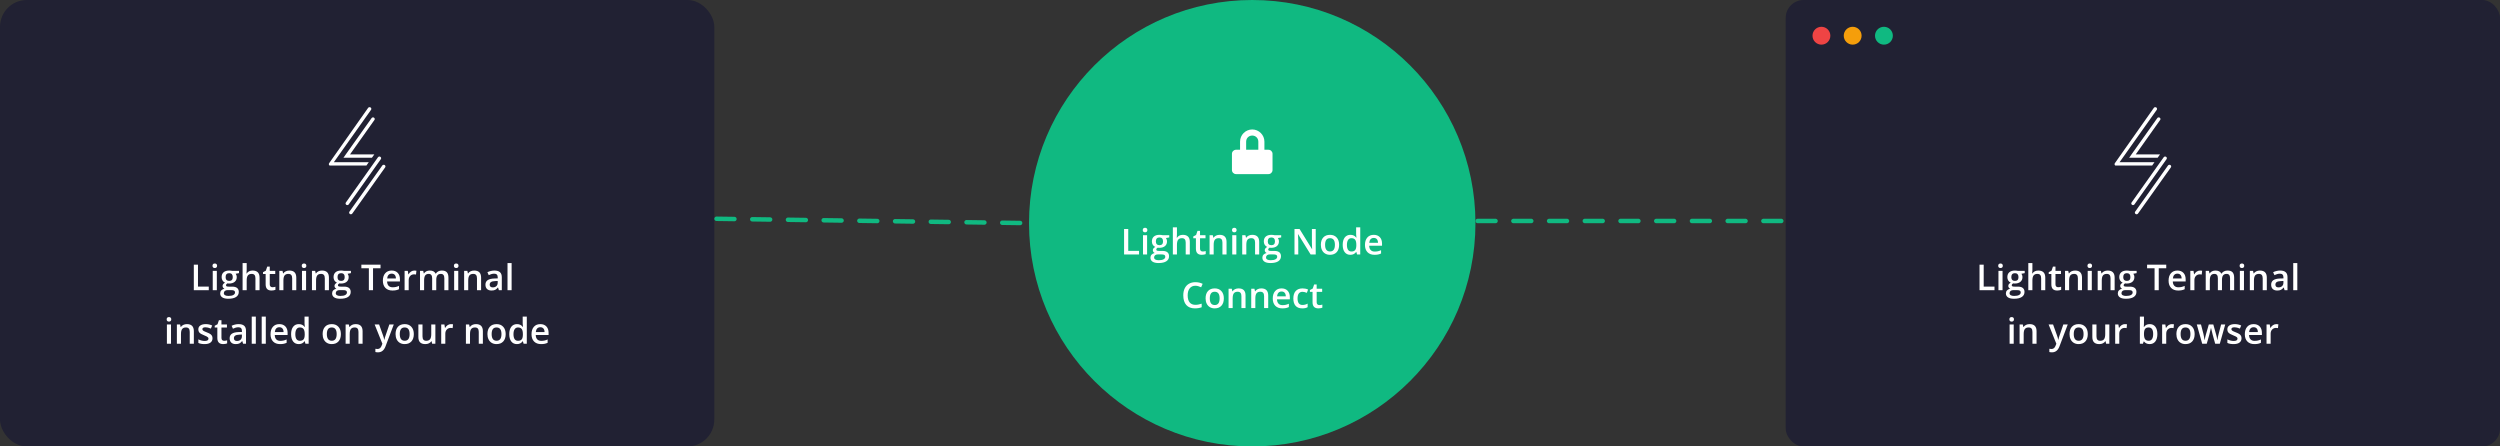 <svg width="1120" height="200" viewBox="0 0 1120 200" fill="none" xmlns="http://www.w3.org/2000/svg">
<rect x="0" y="0" width="1120" height="200" fill="#333333" stroke="none"/>
<rect x="800" width="320" height="200" rx="8" fill="#212133"/>
<circle cx="816" cy="16" r="4" fill="#EF4444"/>
<circle cx="830" cy="16" r="4" fill="#F59E0B"/>
<circle cx="844" cy="16" r="4" fill="#10B981"/>
<path d="M972.549 74.989L957.832 95.675C957.774 95.757 957.7 95.826 957.614 95.879C957.528 95.933 957.432 95.97 957.332 95.988C957.231 96.005 957.128 96.004 957.028 95.983C956.928 95.963 956.833 95.924 956.749 95.868C956.665 95.812 956.593 95.74 956.537 95.658C956.482 95.575 956.444 95.483 956.425 95.386C956.407 95.289 956.408 95.189 956.429 95.093C956.451 94.997 956.492 94.905 956.55 94.824L971.267 74.139C971.384 73.975 971.564 73.863 971.767 73.827C971.97 73.791 972.179 73.834 972.349 73.946C972.519 74.059 972.636 74.232 972.673 74.428C972.711 74.624 972.666 74.826 972.549 74.989V74.989ZM970.614 71.303L956.235 91.562C956.118 91.726 955.938 91.839 955.735 91.875C955.532 91.911 955.322 91.868 955.152 91.755C954.982 91.642 954.865 91.469 954.828 91.273C954.791 91.077 954.835 90.875 954.953 90.711L969.333 70.452C969.45 70.288 969.63 70.176 969.833 70.14C970.036 70.103 970.245 70.147 970.415 70.26C970.586 70.372 970.702 70.546 970.739 70.741C970.777 70.937 970.732 71.139 970.615 71.303H970.614ZM966.242 49.179L949.57 72.66H965.212L964.16 74.159H947.656C947.487 74.048 947.37 73.877 947.331 73.684C947.292 73.49 947.333 73.29 947.446 73.126L964.916 48.328C965.032 48.165 965.209 48.052 965.41 48.014C965.611 47.976 965.819 48.016 965.99 48.125C966.358 48.351 966.471 48.821 966.242 49.179Z" fill="white"/>
<path d="M967.799 53.675L956.802 69.175H967.692L966.62 70.674H953.859L954.911 69.175L966.517 52.844C966.64 52.705 966.813 52.614 967.002 52.589C967.191 52.564 967.383 52.607 967.542 52.709C967.7 52.812 967.814 52.967 967.861 53.145C967.908 53.323 967.886 53.512 967.799 53.675V53.675Z" fill="white"/>
<path d="M886.828 130V118.578H888.695V128.398H893.531V130H886.828ZM897.141 130H895.305V121.359H897.141V130ZM895.195 119.07C895.195 118.742 895.284 118.49 895.461 118.312C895.643 118.135 895.901 118.047 896.234 118.047C896.557 118.047 896.807 118.135 896.984 118.312C897.167 118.49 897.258 118.742 897.258 119.07C897.258 119.383 897.167 119.63 896.984 119.812C896.807 119.99 896.557 120.078 896.234 120.078C895.901 120.078 895.643 119.99 895.461 119.812C895.284 119.63 895.195 119.383 895.195 119.07ZM907.07 121.359V122.367L905.594 122.641C905.729 122.823 905.841 123.047 905.93 123.312C906.018 123.578 906.062 123.859 906.062 124.156C906.062 125.047 905.755 125.747 905.141 126.258C904.526 126.768 903.68 127.023 902.602 127.023C902.326 127.023 902.076 127.003 901.852 126.961C901.456 127.206 901.258 127.492 901.258 127.82C901.258 128.018 901.349 128.167 901.531 128.266C901.719 128.365 902.06 128.414 902.555 128.414H904.062C905.016 128.414 905.74 128.617 906.234 129.023C906.729 129.43 906.977 130.016 906.977 130.781C906.977 131.76 906.573 132.516 905.766 133.047C904.958 133.578 903.792 133.844 902.266 133.844C901.089 133.844 900.19 133.635 899.57 133.219C898.951 132.802 898.641 132.208 898.641 131.438C898.641 130.906 898.807 130.458 899.141 130.094C899.479 129.734 899.951 129.484 900.555 129.344C900.31 129.24 900.107 129.073 899.945 128.844C899.789 128.609 899.711 128.365 899.711 128.109C899.711 127.786 899.802 127.513 899.984 127.289C900.167 127.065 900.438 126.844 900.797 126.625C900.349 126.432 899.984 126.12 899.703 125.688C899.427 125.25 899.289 124.74 899.289 124.156C899.289 123.219 899.583 122.492 900.172 121.977C900.766 121.461 901.609 121.203 902.703 121.203C902.948 121.203 903.203 121.221 903.469 121.258C903.74 121.289 903.943 121.323 904.078 121.359H907.07ZM900.281 131.344C900.281 131.74 900.458 132.044 900.812 132.258C901.172 132.471 901.674 132.578 902.32 132.578C903.32 132.578 904.065 132.435 904.555 132.148C905.044 131.862 905.289 131.482 905.289 131.008C905.289 130.633 905.154 130.365 904.883 130.203C904.617 130.047 904.12 129.969 903.391 129.969H902C901.474 129.969 901.055 130.091 900.742 130.336C900.435 130.586 900.281 130.922 900.281 131.344ZM901.07 124.156C901.07 124.698 901.208 125.115 901.484 125.406C901.766 125.698 902.167 125.844 902.688 125.844C903.75 125.844 904.281 125.276 904.281 124.141C904.281 123.578 904.148 123.146 903.883 122.844C903.622 122.536 903.224 122.383 902.688 122.383C902.156 122.383 901.753 122.534 901.477 122.836C901.206 123.138 901.07 123.578 901.07 124.156ZM916.281 130H914.438V124.688C914.438 124.021 914.302 123.523 914.031 123.195C913.766 122.867 913.341 122.703 912.758 122.703C911.987 122.703 911.419 122.935 911.055 123.398C910.695 123.857 910.516 124.628 910.516 125.711V130H908.68V117.844H910.516V120.93C910.516 121.424 910.484 121.953 910.422 122.516H910.539C910.789 122.099 911.135 121.776 911.578 121.547C912.026 121.318 912.547 121.203 913.141 121.203C915.234 121.203 916.281 122.258 916.281 124.367V130ZM922.055 128.672C922.503 128.672 922.951 128.602 923.398 128.461V129.844C923.195 129.932 922.932 130.005 922.609 130.062C922.292 130.125 921.961 130.156 921.617 130.156C919.878 130.156 919.008 129.24 919.008 127.406V122.75H917.828V121.938L919.094 121.266L919.719 119.438H920.852V121.359H923.312V122.75H920.852V127.375C920.852 127.818 920.961 128.146 921.18 128.359C921.404 128.568 921.695 128.672 922.055 128.672ZM932.734 130H930.891V124.688C930.891 124.021 930.755 123.523 930.484 123.195C930.219 122.867 929.794 122.703 929.211 122.703C928.435 122.703 927.867 122.932 927.508 123.391C927.148 123.849 926.969 124.617 926.969 125.695V130H925.133V121.359H926.57L926.828 122.492H926.922C927.182 122.081 927.552 121.763 928.031 121.539C928.51 121.315 929.042 121.203 929.625 121.203C931.698 121.203 932.734 122.258 932.734 124.367V130ZM937.125 130H935.289V121.359H937.125V130ZM935.18 119.07C935.18 118.742 935.268 118.49 935.445 118.312C935.628 118.135 935.885 118.047 936.219 118.047C936.542 118.047 936.792 118.135 936.969 118.312C937.151 118.49 937.242 118.742 937.242 119.07C937.242 119.383 937.151 119.63 936.969 119.812C936.792 119.99 936.542 120.078 936.219 120.078C935.885 120.078 935.628 119.99 935.445 119.812C935.268 119.63 935.18 119.383 935.18 119.07ZM947.359 130H945.516V124.688C945.516 124.021 945.38 123.523 945.109 123.195C944.844 122.867 944.419 122.703 943.836 122.703C943.06 122.703 942.492 122.932 942.133 123.391C941.773 123.849 941.594 124.617 941.594 125.695V130H939.758V121.359H941.195L941.453 122.492H941.547C941.807 122.081 942.177 121.763 942.656 121.539C943.135 121.315 943.667 121.203 944.25 121.203C946.323 121.203 947.359 122.258 947.359 124.367V130ZM957.211 121.359V122.367L955.734 122.641C955.87 122.823 955.982 123.047 956.07 123.312C956.159 123.578 956.203 123.859 956.203 124.156C956.203 125.047 955.896 125.747 955.281 126.258C954.667 126.768 953.82 127.023 952.742 127.023C952.466 127.023 952.216 127.003 951.992 126.961C951.596 127.206 951.398 127.492 951.398 127.82C951.398 128.018 951.49 128.167 951.672 128.266C951.859 128.365 952.201 128.414 952.695 128.414H954.203C955.156 128.414 955.88 128.617 956.375 129.023C956.87 129.43 957.117 130.016 957.117 130.781C957.117 131.76 956.714 132.516 955.906 133.047C955.099 133.578 953.932 133.844 952.406 133.844C951.229 133.844 950.331 133.635 949.711 133.219C949.091 132.802 948.781 132.208 948.781 131.438C948.781 130.906 948.948 130.458 949.281 130.094C949.62 129.734 950.091 129.484 950.695 129.344C950.451 129.24 950.247 129.073 950.086 128.844C949.93 128.609 949.852 128.365 949.852 128.109C949.852 127.786 949.943 127.513 950.125 127.289C950.307 127.065 950.578 126.844 950.938 126.625C950.49 126.432 950.125 126.12 949.844 125.688C949.568 125.25 949.43 124.74 949.43 124.156C949.43 123.219 949.724 122.492 950.312 121.977C950.906 121.461 951.75 121.203 952.844 121.203C953.089 121.203 953.344 121.221 953.609 121.258C953.88 121.289 954.083 121.323 954.219 121.359H957.211ZM950.422 131.344C950.422 131.74 950.599 132.044 950.953 132.258C951.312 132.471 951.815 132.578 952.461 132.578C953.461 132.578 954.206 132.435 954.695 132.148C955.185 131.862 955.43 131.482 955.43 131.008C955.43 130.633 955.294 130.365 955.023 130.203C954.758 130.047 954.26 129.969 953.531 129.969H952.141C951.615 129.969 951.195 130.091 950.883 130.336C950.576 130.586 950.422 130.922 950.422 131.344ZM951.211 124.156C951.211 124.698 951.349 125.115 951.625 125.406C951.906 125.698 952.307 125.844 952.828 125.844C953.891 125.844 954.422 125.276 954.422 124.141C954.422 123.578 954.289 123.146 954.023 122.844C953.763 122.536 953.365 122.383 952.828 122.383C952.297 122.383 951.893 122.534 951.617 122.836C951.346 123.138 951.211 123.578 951.211 124.156ZM967.117 130H965.25V120.18H961.891V118.578H970.477V120.18H967.117V130ZM975.812 130.156C974.469 130.156 973.417 129.766 972.656 128.984C971.901 128.198 971.523 127.117 971.523 125.742C971.523 124.331 971.875 123.221 972.578 122.414C973.281 121.607 974.247 121.203 975.477 121.203C976.617 121.203 977.518 121.549 978.18 122.242C978.841 122.935 979.172 123.888 979.172 125.102V126.094H973.414C973.44 126.932 973.667 127.578 974.094 128.031C974.521 128.479 975.122 128.703 975.898 128.703C976.409 128.703 976.883 128.656 977.32 128.562C977.763 128.464 978.237 128.302 978.742 128.078V129.57C978.294 129.784 977.841 129.935 977.383 130.023C976.924 130.112 976.401 130.156 975.812 130.156ZM975.477 122.594C974.893 122.594 974.424 122.779 974.07 123.148C973.721 123.518 973.513 124.057 973.445 124.766H977.367C977.357 124.052 977.185 123.513 976.852 123.148C976.518 122.779 976.06 122.594 975.477 122.594ZM985.641 121.203C986.01 121.203 986.315 121.229 986.555 121.281L986.375 122.992C986.115 122.93 985.844 122.898 985.562 122.898C984.828 122.898 984.232 123.138 983.773 123.617C983.32 124.096 983.094 124.719 983.094 125.484V130H981.258V121.359H982.695L982.938 122.883H983.031C983.318 122.367 983.69 121.958 984.148 121.656C984.612 121.354 985.109 121.203 985.641 121.203ZM995.445 130H993.602V124.672C993.602 124.01 993.477 123.518 993.227 123.195C992.977 122.867 992.586 122.703 992.055 122.703C991.346 122.703 990.826 122.935 990.492 123.398C990.164 123.857 990 124.622 990 125.695V130H988.164V121.359H989.602L989.859 122.492H989.953C990.193 122.081 990.539 121.763 990.992 121.539C991.451 121.315 991.953 121.203 992.5 121.203C993.828 121.203 994.708 121.656 995.141 122.562H995.266C995.521 122.135 995.88 121.802 996.344 121.562C996.807 121.323 997.339 121.203 997.938 121.203C998.969 121.203 999.719 121.464 1000.19 121.984C1000.66 122.505 1000.9 123.299 1000.9 124.367V130H999.062V124.672C999.062 124.01 998.935 123.518 998.68 123.195C998.43 122.867 998.039 122.703 997.508 122.703C996.794 122.703 996.271 122.927 995.938 123.375C995.609 123.818 995.445 124.5 995.445 125.422V130ZM1005.3 130H1003.46V121.359H1005.3V130ZM1003.35 119.07C1003.35 118.742 1003.44 118.49 1003.62 118.312C1003.8 118.135 1004.06 118.047 1004.39 118.047C1004.71 118.047 1004.96 118.135 1005.14 118.312C1005.32 118.49 1005.41 118.742 1005.41 119.07C1005.41 119.383 1005.32 119.63 1005.14 119.812C1004.96 119.99 1004.71 120.078 1004.39 120.078C1004.06 120.078 1003.8 119.99 1003.62 119.812C1003.44 119.63 1003.35 119.383 1003.35 119.07ZM1015.53 130H1013.69V124.688C1013.69 124.021 1013.55 123.523 1013.28 123.195C1013.02 122.867 1012.59 122.703 1012.01 122.703C1011.23 122.703 1010.66 122.932 1010.3 123.391C1009.95 123.849 1009.77 124.617 1009.77 125.695V130H1007.93V121.359H1009.37L1009.62 122.492H1009.72C1009.98 122.081 1010.35 121.763 1010.83 121.539C1011.31 121.315 1011.84 121.203 1012.42 121.203C1014.49 121.203 1015.53 122.258 1015.53 124.367V130ZM1023.49 130L1023.12 128.797H1023.06C1022.65 129.323 1022.23 129.682 1021.8 129.875C1021.38 130.062 1020.84 130.156 1020.18 130.156C1019.33 130.156 1018.67 129.927 1018.19 129.469C1017.71 129.01 1017.48 128.362 1017.48 127.523C1017.48 126.633 1017.81 125.961 1018.47 125.508C1019.13 125.055 1020.14 124.807 1021.49 124.766L1022.98 124.719V124.258C1022.98 123.706 1022.85 123.294 1022.59 123.023C1022.34 122.747 1021.94 122.609 1021.4 122.609C1020.96 122.609 1020.53 122.674 1020.12 122.805C1019.72 122.935 1019.33 123.089 1018.95 123.266L1018.36 121.953C1018.83 121.708 1019.34 121.523 1019.9 121.398C1020.46 121.268 1020.98 121.203 1021.48 121.203C1022.58 121.203 1023.4 121.443 1023.96 121.922C1024.52 122.401 1024.8 123.154 1024.8 124.18V130H1023.49ZM1020.76 128.75C1021.42 128.75 1021.96 128.565 1022.36 128.195C1022.77 127.82 1022.97 127.297 1022.97 126.625V125.875L1021.86 125.922C1020.99 125.953 1020.36 126.099 1019.97 126.359C1019.58 126.615 1019.38 127.008 1019.38 127.539C1019.38 127.924 1019.5 128.224 1019.73 128.438C1019.96 128.646 1020.3 128.75 1020.76 128.75ZM1029.2 130H1027.37V117.844H1029.2V130ZM902.141 154H900.305V145.359H902.141V154ZM900.195 143.07C900.195 142.742 900.284 142.49 900.461 142.312C900.643 142.135 900.901 142.047 901.234 142.047C901.557 142.047 901.807 142.135 901.984 142.312C902.167 142.49 902.258 142.742 902.258 143.07C902.258 143.383 902.167 143.63 901.984 143.812C901.807 143.99 901.557 144.078 901.234 144.078C900.901 144.078 900.643 143.99 900.461 143.812C900.284 143.63 900.195 143.383 900.195 143.07ZM912.375 154H910.531V148.688C910.531 148.021 910.396 147.523 910.125 147.195C909.859 146.867 909.435 146.703 908.852 146.703C908.076 146.703 907.508 146.932 907.148 147.391C906.789 147.849 906.609 148.617 906.609 149.695V154H904.773V145.359H906.211L906.469 146.492H906.562C906.823 146.081 907.193 145.763 907.672 145.539C908.151 145.315 908.682 145.203 909.266 145.203C911.339 145.203 912.375 146.258 912.375 148.367V154ZM917.773 145.359H919.773L921.531 150.258C921.797 150.956 921.974 151.612 922.062 152.227H922.125C922.172 151.94 922.258 151.594 922.383 151.188C922.508 150.776 923.169 148.833 924.367 145.359H926.352L922.656 155.148C921.984 156.945 920.865 157.844 919.297 157.844C918.891 157.844 918.495 157.799 918.109 157.711V156.258C918.385 156.32 918.701 156.352 919.055 156.352C919.94 156.352 920.562 155.839 920.922 154.812L921.242 154L917.773 145.359ZM935.328 149.664C935.328 151.076 934.966 152.177 934.242 152.969C933.518 153.76 932.51 154.156 931.219 154.156C930.411 154.156 929.698 153.974 929.078 153.609C928.458 153.245 927.982 152.721 927.648 152.039C927.315 151.357 927.148 150.565 927.148 149.664C927.148 148.263 927.508 147.169 928.227 146.383C928.945 145.596 929.958 145.203 931.266 145.203C932.516 145.203 933.505 145.607 934.234 146.414C934.964 147.216 935.328 148.299 935.328 149.664ZM929.039 149.664C929.039 151.659 929.776 152.656 931.25 152.656C932.708 152.656 933.438 151.659 933.438 149.664C933.438 147.69 932.703 146.703 931.234 146.703C930.464 146.703 929.904 146.958 929.555 147.469C929.211 147.979 929.039 148.711 929.039 149.664ZM943.539 154L943.281 152.867H943.188C942.932 153.268 942.568 153.583 942.094 153.812C941.625 154.042 941.089 154.156 940.484 154.156C939.438 154.156 938.656 153.896 938.141 153.375C937.625 152.854 937.367 152.065 937.367 151.008V145.359H939.219V150.688C939.219 151.349 939.354 151.846 939.625 152.18C939.896 152.508 940.32 152.672 940.898 152.672C941.669 152.672 942.234 152.443 942.594 151.984C942.958 151.521 943.141 150.747 943.141 149.664V145.359H944.984V154H943.539ZM951.984 145.203C952.354 145.203 952.659 145.229 952.898 145.281L952.719 146.992C952.458 146.93 952.188 146.898 951.906 146.898C951.172 146.898 950.576 147.138 950.117 147.617C949.664 148.096 949.438 148.719 949.438 149.484V154H947.602V145.359H949.039L949.281 146.883H949.375C949.661 146.367 950.034 145.958 950.492 145.656C950.956 145.354 951.453 145.203 951.984 145.203ZM963.078 145.203C964.156 145.203 964.995 145.594 965.594 146.375C966.198 147.156 966.5 148.253 966.5 149.664C966.5 151.081 966.195 152.185 965.586 152.977C964.977 153.763 964.13 154.156 963.047 154.156C961.953 154.156 961.104 153.763 960.5 152.977H960.375L960.039 154H958.664V141.844H960.5V144.734C960.5 144.948 960.49 145.266 960.469 145.688C960.448 146.109 960.432 146.378 960.422 146.492H960.5C961.083 145.633 961.943 145.203 963.078 145.203ZM962.602 146.703C961.862 146.703 961.328 146.922 961 147.359C960.677 147.792 960.51 148.518 960.5 149.539V149.664C960.5 150.716 960.667 151.479 961 151.953C961.333 152.422 961.878 152.656 962.633 152.656C963.284 152.656 963.776 152.398 964.109 151.883C964.448 151.367 964.617 150.622 964.617 149.648C964.617 147.685 963.945 146.703 962.602 146.703ZM973.016 145.203C973.385 145.203 973.69 145.229 973.93 145.281L973.75 146.992C973.49 146.93 973.219 146.898 972.938 146.898C972.203 146.898 971.607 147.138 971.148 147.617C970.695 148.096 970.469 148.719 970.469 149.484V154H968.633V145.359H970.07L970.312 146.883H970.406C970.693 146.367 971.065 145.958 971.523 145.656C971.987 145.354 972.484 145.203 973.016 145.203ZM983.203 149.664C983.203 151.076 982.841 152.177 982.117 152.969C981.393 153.76 980.385 154.156 979.094 154.156C978.286 154.156 977.573 153.974 976.953 153.609C976.333 153.245 975.857 152.721 975.523 152.039C975.19 151.357 975.023 150.565 975.023 149.664C975.023 148.263 975.383 147.169 976.102 146.383C976.82 145.596 977.833 145.203 979.141 145.203C980.391 145.203 981.38 145.607 982.109 146.414C982.839 147.216 983.203 148.299 983.203 149.664ZM976.914 149.664C976.914 151.659 977.651 152.656 979.125 152.656C980.583 152.656 981.312 151.659 981.312 149.664C981.312 147.69 980.578 146.703 979.109 146.703C978.339 146.703 977.779 146.958 977.43 147.469C977.086 147.979 976.914 148.711 976.914 149.664ZM992.406 154L991.289 149.969C991.154 149.542 990.909 148.549 990.555 146.992H990.484C990.182 148.398 989.943 149.396 989.766 149.984L988.617 154H986.586L984.164 145.359H986.039L987.141 149.617C987.391 150.669 987.568 151.57 987.672 152.32H987.719C987.771 151.94 987.849 151.505 987.953 151.016C988.062 150.521 988.156 150.151 988.234 149.906L989.547 145.359H991.562L992.836 149.906C992.914 150.161 993.01 150.552 993.125 151.078C993.245 151.604 993.315 152.013 993.336 152.305H993.398C993.477 151.664 993.659 150.768 993.945 149.617L995.062 145.359H996.906L994.469 154H992.406ZM1004.2 151.539C1004.2 152.383 1003.9 153.031 1003.28 153.484C1002.67 153.932 1001.79 154.156 1000.64 154.156C999.49 154.156 998.565 153.982 997.867 153.633V152.047C998.883 152.516 999.828 152.75 1000.7 152.75C1001.83 152.75 1002.4 152.409 1002.4 151.727C1002.4 151.508 1002.34 151.326 1002.21 151.18C1002.09 151.034 1001.88 150.883 1001.59 150.727C1001.31 150.57 1000.91 150.393 1000.4 150.195C999.404 149.81 998.729 149.424 998.375 149.039C998.026 148.654 997.852 148.154 997.852 147.539C997.852 146.799 998.148 146.227 998.742 145.82C999.341 145.409 1000.15 145.203 1001.18 145.203C1002.2 145.203 1003.16 145.409 1004.06 145.82L1003.47 147.203C1002.54 146.818 1001.75 146.625 1001.12 146.625C1000.15 146.625 999.664 146.901 999.664 147.453C999.664 147.724 999.789 147.953 1000.04 148.141C1000.29 148.328 1000.85 148.586 1001.7 148.914C1002.41 149.19 1002.93 149.443 1003.25 149.672C1003.57 149.901 1003.81 150.167 1003.97 150.469C1004.12 150.766 1004.2 151.122 1004.2 151.539ZM1009.97 154.156C1008.62 154.156 1007.57 153.766 1006.81 152.984C1006.06 152.198 1005.68 151.117 1005.68 149.742C1005.68 148.331 1006.03 147.221 1006.73 146.414C1007.44 145.607 1008.4 145.203 1009.63 145.203C1010.77 145.203 1011.67 145.549 1012.34 146.242C1013 146.935 1013.33 147.888 1013.33 149.102V150.094H1007.57C1007.6 150.932 1007.82 151.578 1008.25 152.031C1008.68 152.479 1009.28 152.703 1010.05 152.703C1010.57 152.703 1011.04 152.656 1011.48 152.562C1011.92 152.464 1012.39 152.302 1012.9 152.078V153.57C1012.45 153.784 1012 153.935 1011.54 154.023C1011.08 154.112 1010.56 154.156 1009.97 154.156ZM1009.63 146.594C1009.05 146.594 1008.58 146.779 1008.23 147.148C1007.88 147.518 1007.67 148.057 1007.6 148.766H1011.52C1011.51 148.052 1011.34 147.513 1011.01 147.148C1010.67 146.779 1010.22 146.594 1009.63 146.594ZM1019.8 145.203C1020.17 145.203 1020.47 145.229 1020.71 145.281L1020.53 146.992C1020.27 146.93 1020 146.898 1019.72 146.898C1018.98 146.898 1018.39 147.138 1017.93 147.617C1017.48 148.096 1017.25 148.719 1017.25 149.484V154H1015.41V145.359H1016.85L1017.09 146.883H1017.19C1017.47 146.367 1017.85 145.958 1018.3 145.656C1018.77 145.354 1019.27 145.203 1019.8 145.203Z" fill="white"/>
<rect width="320" height="200" rx="12" fill="#212133"/>
<path d="M172.549 74.989L157.832 95.675C157.774 95.757 157.7 95.826 157.614 95.879C157.528 95.933 157.432 95.97 157.332 95.988C157.231 96.005 157.128 96.004 157.028 95.983C156.928 95.963 156.833 95.924 156.749 95.868C156.665 95.812 156.593 95.74 156.537 95.658C156.482 95.575 156.444 95.483 156.425 95.386C156.407 95.289 156.408 95.189 156.429 95.093C156.451 94.997 156.492 94.905 156.55 94.824L171.267 74.139C171.384 73.975 171.564 73.863 171.767 73.827C171.97 73.791 172.179 73.834 172.349 73.946C172.519 74.059 172.636 74.232 172.673 74.428C172.711 74.624 172.666 74.826 172.549 74.989V74.989ZM170.614 71.303L156.235 91.562C156.118 91.726 155.938 91.839 155.735 91.875C155.532 91.911 155.322 91.868 155.152 91.755C154.982 91.642 154.865 91.469 154.828 91.273C154.791 91.077 154.835 90.875 154.953 90.711L169.333 70.452C169.45 70.288 169.63 70.176 169.833 70.14C170.036 70.103 170.245 70.147 170.415 70.26C170.586 70.372 170.702 70.546 170.739 70.741C170.777 70.937 170.732 71.139 170.615 71.303H170.614ZM166.242 49.179L149.57 72.66H165.212L164.16 74.159H147.656C147.487 74.048 147.37 73.877 147.331 73.684C147.292 73.49 147.333 73.29 147.446 73.126L164.916 48.328C165.032 48.165 165.209 48.052 165.41 48.014C165.611 47.976 165.819 48.016 165.99 48.125C166.358 48.351 166.471 48.821 166.242 49.179Z" fill="white"/>
<path d="M167.799 53.675L156.802 69.175H167.692L166.62 70.674H153.859L154.911 69.175L166.517 52.844C166.64 52.705 166.813 52.614 167.002 52.589C167.191 52.564 167.383 52.607 167.542 52.709C167.7 52.812 167.814 52.967 167.861 53.145C167.908 53.323 167.886 53.512 167.799 53.675V53.675Z" fill="white"/>
<path d="M86.828 130V118.578H88.695V128.398H93.531V130H86.828ZM97.141 130H95.305V121.359H97.141V130ZM95.195 119.07C95.195 118.742 95.284 118.49 95.461 118.312C95.643 118.135 95.901 118.047 96.234 118.047C96.557 118.047 96.807 118.135 96.984 118.312C97.167 118.49 97.258 118.742 97.258 119.07C97.258 119.383 97.167 119.63 96.984 119.812C96.807 119.99 96.557 120.078 96.234 120.078C95.901 120.078 95.643 119.99 95.461 119.812C95.284 119.63 95.195 119.383 95.195 119.07ZM107.07 121.359V122.367L105.594 122.641C105.729 122.823 105.841 123.047 105.93 123.312C106.018 123.578 106.062 123.859 106.062 124.156C106.062 125.047 105.755 125.747 105.141 126.258C104.526 126.768 103.68 127.023 102.602 127.023C102.326 127.023 102.076 127.003 101.852 126.961C101.456 127.206 101.258 127.492 101.258 127.82C101.258 128.018 101.349 128.167 101.531 128.266C101.719 128.365 102.06 128.414 102.555 128.414H104.062C105.016 128.414 105.74 128.617 106.234 129.023C106.729 129.43 106.977 130.016 106.977 130.781C106.977 131.76 106.573 132.516 105.766 133.047C104.958 133.578 103.792 133.844 102.266 133.844C101.089 133.844 100.19 133.635 99.57 133.219C98.951 132.802 98.641 132.208 98.641 131.438C98.641 130.906 98.807 130.458 99.141 130.094C99.479 129.734 99.951 129.484 100.555 129.344C100.31 129.24 100.107 129.073 99.945 128.844C99.789 128.609 99.711 128.365 99.711 128.109C99.711 127.786 99.802 127.513 99.984 127.289C100.167 127.065 100.438 126.844 100.797 126.625C100.349 126.432 99.984 126.12 99.703 125.688C99.427 125.25 99.289 124.74 99.289 124.156C99.289 123.219 99.583 122.492 100.172 121.977C100.766 121.461 101.609 121.203 102.703 121.203C102.948 121.203 103.203 121.221 103.469 121.258C103.74 121.289 103.943 121.323 104.078 121.359H107.07ZM100.281 131.344C100.281 131.74 100.458 132.044 100.812 132.258C101.172 132.471 101.674 132.578 102.32 132.578C103.32 132.578 104.065 132.435 104.555 132.148C105.044 131.862 105.289 131.482 105.289 131.008C105.289 130.633 105.154 130.365 104.883 130.203C104.617 130.047 104.12 129.969 103.391 129.969H102C101.474 129.969 101.055 130.091 100.742 130.336C100.435 130.586 100.281 130.922 100.281 131.344ZM101.07 124.156C101.07 124.698 101.208 125.115 101.484 125.406C101.766 125.698 102.167 125.844 102.688 125.844C103.75 125.844 104.281 125.276 104.281 124.141C104.281 123.578 104.148 123.146 103.883 122.844C103.622 122.536 103.224 122.383 102.688 122.383C102.156 122.383 101.753 122.534 101.477 122.836C101.206 123.138 101.07 123.578 101.07 124.156ZM116.281 130H114.438V124.688C114.438 124.021 114.302 123.523 114.031 123.195C113.766 122.867 113.341 122.703 112.758 122.703C111.987 122.703 111.419 122.935 111.055 123.398C110.695 123.857 110.516 124.628 110.516 125.711V130H108.68V117.844H110.516V120.93C110.516 121.424 110.484 121.953 110.422 122.516H110.539C110.789 122.099 111.135 121.776 111.578 121.547C112.026 121.318 112.547 121.203 113.141 121.203C115.234 121.203 116.281 122.258 116.281 124.367V130ZM122.055 128.672C122.503 128.672 122.951 128.602 123.398 128.461V129.844C123.195 129.932 122.932 130.005 122.609 130.062C122.292 130.125 121.961 130.156 121.617 130.156C119.878 130.156 119.008 129.24 119.008 127.406V122.75H117.828V121.938L119.094 121.266L119.719 119.438H120.852V121.359H123.312V122.75H120.852V127.375C120.852 127.818 120.961 128.146 121.18 128.359C121.404 128.568 121.695 128.672 122.055 128.672ZM132.734 130H130.891V124.688C130.891 124.021 130.755 123.523 130.484 123.195C130.219 122.867 129.794 122.703 129.211 122.703C128.435 122.703 127.867 122.932 127.508 123.391C127.148 123.849 126.969 124.617 126.969 125.695V130H125.133V121.359H126.57L126.828 122.492H126.922C127.182 122.081 127.552 121.763 128.031 121.539C128.51 121.315 129.042 121.203 129.625 121.203C131.698 121.203 132.734 122.258 132.734 124.367V130ZM137.125 130H135.289V121.359H137.125V130ZM135.18 119.07C135.18 118.742 135.268 118.49 135.445 118.312C135.628 118.135 135.885 118.047 136.219 118.047C136.542 118.047 136.792 118.135 136.969 118.312C137.151 118.49 137.242 118.742 137.242 119.07C137.242 119.383 137.151 119.63 136.969 119.812C136.792 119.99 136.542 120.078 136.219 120.078C135.885 120.078 135.628 119.99 135.445 119.812C135.268 119.63 135.18 119.383 135.18 119.07ZM147.359 130H145.516V124.688C145.516 124.021 145.38 123.523 145.109 123.195C144.844 122.867 144.419 122.703 143.836 122.703C143.06 122.703 142.492 122.932 142.133 123.391C141.773 123.849 141.594 124.617 141.594 125.695V130H139.758V121.359H141.195L141.453 122.492H141.547C141.807 122.081 142.177 121.763 142.656 121.539C143.135 121.315 143.667 121.203 144.25 121.203C146.323 121.203 147.359 122.258 147.359 124.367V130ZM157.211 121.359V122.367L155.734 122.641C155.87 122.823 155.982 123.047 156.07 123.312C156.159 123.578 156.203 123.859 156.203 124.156C156.203 125.047 155.896 125.747 155.281 126.258C154.667 126.768 153.82 127.023 152.742 127.023C152.466 127.023 152.216 127.003 151.992 126.961C151.596 127.206 151.398 127.492 151.398 127.82C151.398 128.018 151.49 128.167 151.672 128.266C151.859 128.365 152.201 128.414 152.695 128.414H154.203C155.156 128.414 155.88 128.617 156.375 129.023C156.87 129.43 157.117 130.016 157.117 130.781C157.117 131.76 156.714 132.516 155.906 133.047C155.099 133.578 153.932 133.844 152.406 133.844C151.229 133.844 150.331 133.635 149.711 133.219C149.091 132.802 148.781 132.208 148.781 131.438C148.781 130.906 148.948 130.458 149.281 130.094C149.62 129.734 150.091 129.484 150.695 129.344C150.451 129.24 150.247 129.073 150.086 128.844C149.93 128.609 149.852 128.365 149.852 128.109C149.852 127.786 149.943 127.513 150.125 127.289C150.307 127.065 150.578 126.844 150.938 126.625C150.49 126.432 150.125 126.12 149.844 125.688C149.568 125.25 149.43 124.74 149.43 124.156C149.43 123.219 149.724 122.492 150.312 121.977C150.906 121.461 151.75 121.203 152.844 121.203C153.089 121.203 153.344 121.221 153.609 121.258C153.88 121.289 154.083 121.323 154.219 121.359H157.211ZM150.422 131.344C150.422 131.74 150.599 132.044 150.953 132.258C151.312 132.471 151.815 132.578 152.461 132.578C153.461 132.578 154.206 132.435 154.695 132.148C155.185 131.862 155.43 131.482 155.43 131.008C155.43 130.633 155.294 130.365 155.023 130.203C154.758 130.047 154.26 129.969 153.531 129.969H152.141C151.615 129.969 151.195 130.091 150.883 130.336C150.576 130.586 150.422 130.922 150.422 131.344ZM151.211 124.156C151.211 124.698 151.349 125.115 151.625 125.406C151.906 125.698 152.307 125.844 152.828 125.844C153.891 125.844 154.422 125.276 154.422 124.141C154.422 123.578 154.289 123.146 154.023 122.844C153.763 122.536 153.365 122.383 152.828 122.383C152.297 122.383 151.893 122.534 151.617 122.836C151.346 123.138 151.211 123.578 151.211 124.156ZM167.117 130H165.25V120.18H161.891V118.578H170.477V120.18H167.117V130ZM175.812 130.156C174.469 130.156 173.417 129.766 172.656 128.984C171.901 128.198 171.523 127.117 171.523 125.742C171.523 124.331 171.875 123.221 172.578 122.414C173.281 121.607 174.247 121.203 175.477 121.203C176.617 121.203 177.518 121.549 178.18 122.242C178.841 122.935 179.172 123.888 179.172 125.102V126.094H173.414C173.44 126.932 173.667 127.578 174.094 128.031C174.521 128.479 175.122 128.703 175.898 128.703C176.409 128.703 176.883 128.656 177.32 128.562C177.763 128.464 178.237 128.302 178.742 128.078V129.57C178.294 129.784 177.841 129.935 177.383 130.023C176.924 130.112 176.401 130.156 175.812 130.156ZM175.477 122.594C174.893 122.594 174.424 122.779 174.07 123.148C173.721 123.518 173.513 124.057 173.445 124.766H177.367C177.357 124.052 177.185 123.513 176.852 123.148C176.518 122.779 176.06 122.594 175.477 122.594ZM185.641 121.203C186.01 121.203 186.315 121.229 186.555 121.281L186.375 122.992C186.115 122.93 185.844 122.898 185.562 122.898C184.828 122.898 184.232 123.138 183.773 123.617C183.32 124.096 183.094 124.719 183.094 125.484V130H181.258V121.359H182.695L182.938 122.883H183.031C183.318 122.367 183.69 121.958 184.148 121.656C184.612 121.354 185.109 121.203 185.641 121.203ZM195.445 130H193.602V124.672C193.602 124.01 193.477 123.518 193.227 123.195C192.977 122.867 192.586 122.703 192.055 122.703C191.346 122.703 190.826 122.935 190.492 123.398C190.164 123.857 190 124.622 190 125.695V130H188.164V121.359H189.602L189.859 122.492H189.953C190.193 122.081 190.539 121.763 190.992 121.539C191.451 121.315 191.953 121.203 192.5 121.203C193.828 121.203 194.708 121.656 195.141 122.562H195.266C195.521 122.135 195.88 121.802 196.344 121.562C196.807 121.323 197.339 121.203 197.938 121.203C198.969 121.203 199.719 121.464 200.188 121.984C200.661 122.505 200.898 123.299 200.898 124.367V130H199.062V124.672C199.062 124.01 198.935 123.518 198.68 123.195C198.43 122.867 198.039 122.703 197.508 122.703C196.794 122.703 196.271 122.927 195.938 123.375C195.609 123.818 195.445 124.5 195.445 125.422V130ZM205.297 130H203.461V121.359H205.297V130ZM203.352 119.07C203.352 118.742 203.44 118.49 203.617 118.312C203.799 118.135 204.057 118.047 204.391 118.047C204.714 118.047 204.964 118.135 205.141 118.312C205.323 118.49 205.414 118.742 205.414 119.07C205.414 119.383 205.323 119.63 205.141 119.812C204.964 119.99 204.714 120.078 204.391 120.078C204.057 120.078 203.799 119.99 203.617 119.812C203.44 119.63 203.352 119.383 203.352 119.07ZM215.531 130H213.688V124.688C213.688 124.021 213.552 123.523 213.281 123.195C213.016 122.867 212.591 122.703 212.008 122.703C211.232 122.703 210.664 122.932 210.305 123.391C209.945 123.849 209.766 124.617 209.766 125.695V130H207.93V121.359H209.367L209.625 122.492H209.719C209.979 122.081 210.349 121.763 210.828 121.539C211.307 121.315 211.839 121.203 212.422 121.203C214.495 121.203 215.531 122.258 215.531 124.367V130ZM223.492 130L223.125 128.797H223.062C222.646 129.323 222.227 129.682 221.805 129.875C221.383 130.062 220.841 130.156 220.18 130.156C219.331 130.156 218.667 129.927 218.188 129.469C217.714 129.01 217.477 128.362 217.477 127.523C217.477 126.633 217.807 125.961 218.469 125.508C219.13 125.055 220.138 124.807 221.492 124.766L222.984 124.719V124.258C222.984 123.706 222.854 123.294 222.594 123.023C222.339 122.747 221.94 122.609 221.398 122.609C220.956 122.609 220.531 122.674 220.125 122.805C219.719 122.935 219.328 123.089 218.953 123.266L218.359 121.953C218.828 121.708 219.341 121.523 219.898 121.398C220.456 121.268 220.982 121.203 221.477 121.203C222.576 121.203 223.404 121.443 223.961 121.922C224.523 122.401 224.805 123.154 224.805 124.18V130H223.492ZM220.758 128.75C221.424 128.75 221.958 128.565 222.359 128.195C222.766 127.82 222.969 127.297 222.969 126.625V125.875L221.859 125.922C220.995 125.953 220.365 126.099 219.969 126.359C219.578 126.615 219.383 127.008 219.383 127.539C219.383 127.924 219.497 128.224 219.727 128.438C219.956 128.646 220.299 128.75 220.758 128.75ZM229.203 130H227.367V117.844H229.203V130ZM76.609 154H74.773V145.359H76.609V154ZM74.664 143.07C74.664 142.742 74.753 142.49 74.93 142.312C75.112 142.135 75.37 142.047 75.703 142.047C76.026 142.047 76.276 142.135 76.453 142.312C76.635 142.49 76.727 142.742 76.727 143.07C76.727 143.383 76.635 143.63 76.453 143.812C76.276 143.99 76.026 144.078 75.703 144.078C75.37 144.078 75.112 143.99 74.93 143.812C74.753 143.63 74.664 143.383 74.664 143.07ZM86.844 154H85V148.688C85 148.021 84.865 147.523 84.594 147.195C84.328 146.867 83.904 146.703 83.32 146.703C82.544 146.703 81.977 146.932 81.617 147.391C81.258 147.849 81.078 148.617 81.078 149.695V154H79.242V145.359H80.68L80.938 146.492H81.031C81.292 146.081 81.662 145.763 82.141 145.539C82.62 145.315 83.151 145.203 83.734 145.203C85.807 145.203 86.844 146.258 86.844 148.367V154ZM95.203 151.539C95.203 152.383 94.896 153.031 94.281 153.484C93.667 153.932 92.787 154.156 91.641 154.156C90.49 154.156 89.565 153.982 88.867 153.633V152.047C89.883 152.516 90.828 152.75 91.703 152.75C92.833 152.75 93.398 152.409 93.398 151.727C93.398 151.508 93.336 151.326 93.211 151.18C93.086 151.034 92.88 150.883 92.594 150.727C92.307 150.57 91.909 150.393 91.398 150.195C90.404 149.81 89.729 149.424 89.375 149.039C89.026 148.654 88.852 148.154 88.852 147.539C88.852 146.799 89.148 146.227 89.742 145.82C90.341 145.409 91.154 145.203 92.18 145.203C93.195 145.203 94.156 145.409 95.062 145.82L94.469 147.203C93.537 146.818 92.753 146.625 92.117 146.625C91.148 146.625 90.664 146.901 90.664 147.453C90.664 147.724 90.789 147.953 91.039 148.141C91.294 148.328 91.846 148.586 92.695 148.914C93.409 149.19 93.927 149.443 94.25 149.672C94.573 149.901 94.812 150.167 94.969 150.469C95.125 150.766 95.203 151.122 95.203 151.539ZM100.414 152.672C100.862 152.672 101.31 152.602 101.758 152.461V153.844C101.555 153.932 101.292 154.005 100.969 154.062C100.651 154.125 100.32 154.156 99.977 154.156C98.237 154.156 97.367 153.24 97.367 151.406V146.75H96.188V145.938L97.453 145.266L98.078 143.438H99.211V145.359H101.672V146.75H99.211V151.375C99.211 151.818 99.32 152.146 99.539 152.359C99.763 152.568 100.055 152.672 100.414 152.672ZM108.898 154L108.531 152.797H108.469C108.052 153.323 107.633 153.682 107.211 153.875C106.789 154.062 106.247 154.156 105.586 154.156C104.737 154.156 104.073 153.927 103.594 153.469C103.12 153.01 102.883 152.362 102.883 151.523C102.883 150.633 103.214 149.961 103.875 149.508C104.536 149.055 105.544 148.807 106.898 148.766L108.391 148.719V148.258C108.391 147.706 108.26 147.294 108 147.023C107.745 146.747 107.346 146.609 106.805 146.609C106.362 146.609 105.938 146.674 105.531 146.805C105.125 146.935 104.734 147.089 104.359 147.266L103.766 145.953C104.234 145.708 104.747 145.523 105.305 145.398C105.862 145.268 106.388 145.203 106.883 145.203C107.982 145.203 108.81 145.443 109.367 145.922C109.93 146.401 110.211 147.154 110.211 148.18V154H108.898ZM106.164 152.75C106.831 152.75 107.365 152.565 107.766 152.195C108.172 151.82 108.375 151.297 108.375 150.625V149.875L107.266 149.922C106.401 149.953 105.771 150.099 105.375 150.359C104.984 150.615 104.789 151.008 104.789 151.539C104.789 151.924 104.904 152.224 105.133 152.438C105.362 152.646 105.706 152.75 106.164 152.75ZM114.609 154H112.773V141.844H114.609V154ZM119.078 154H117.242V141.844H119.078V154ZM125.484 154.156C124.141 154.156 123.089 153.766 122.328 152.984C121.573 152.198 121.195 151.117 121.195 149.742C121.195 148.331 121.547 147.221 122.25 146.414C122.953 145.607 123.919 145.203 125.148 145.203C126.289 145.203 127.19 145.549 127.852 146.242C128.513 146.935 128.844 147.888 128.844 149.102V150.094H123.086C123.112 150.932 123.339 151.578 123.766 152.031C124.193 152.479 124.794 152.703 125.57 152.703C126.081 152.703 126.555 152.656 126.992 152.562C127.435 152.464 127.909 152.302 128.414 152.078V153.57C127.966 153.784 127.513 153.935 127.055 154.023C126.596 154.112 126.073 154.156 125.484 154.156ZM125.148 146.594C124.565 146.594 124.096 146.779 123.742 147.148C123.393 147.518 123.185 148.057 123.117 148.766H127.039C127.029 148.052 126.857 147.513 126.523 147.148C126.19 146.779 125.732 146.594 125.148 146.594ZM133.844 154.156C132.766 154.156 131.924 153.766 131.32 152.984C130.716 152.203 130.414 151.107 130.414 149.695C130.414 148.279 130.719 147.177 131.328 146.391C131.943 145.599 132.792 145.203 133.875 145.203C135.01 145.203 135.875 145.622 136.469 146.461H136.562C136.474 145.841 136.43 145.352 136.43 144.992V141.844H138.273V154H136.836L136.516 152.867H136.43C135.841 153.727 134.979 154.156 133.844 154.156ZM134.336 152.672C135.091 152.672 135.641 152.461 135.984 152.039C136.328 151.612 136.505 150.922 136.516 149.969V149.711C136.516 148.622 136.339 147.849 135.984 147.391C135.63 146.932 135.076 146.703 134.32 146.703C133.674 146.703 133.177 146.966 132.828 147.492C132.479 148.013 132.305 148.758 132.305 149.727C132.305 150.685 132.474 151.417 132.812 151.922C133.151 152.422 133.659 152.672 134.336 152.672ZM152.719 149.664C152.719 151.076 152.357 152.177 151.633 152.969C150.909 153.76 149.901 154.156 148.609 154.156C147.802 154.156 147.089 153.974 146.469 153.609C145.849 153.245 145.372 152.721 145.039 152.039C144.706 151.357 144.539 150.565 144.539 149.664C144.539 148.263 144.898 147.169 145.617 146.383C146.336 145.596 147.349 145.203 148.656 145.203C149.906 145.203 150.896 145.607 151.625 146.414C152.354 147.216 152.719 148.299 152.719 149.664ZM146.43 149.664C146.43 151.659 147.167 152.656 148.641 152.656C150.099 152.656 150.828 151.659 150.828 149.664C150.828 147.69 150.094 146.703 148.625 146.703C147.854 146.703 147.294 146.958 146.945 147.469C146.602 147.979 146.43 148.711 146.43 149.664ZM162.438 154H160.594V148.688C160.594 148.021 160.458 147.523 160.188 147.195C159.922 146.867 159.497 146.703 158.914 146.703C158.138 146.703 157.57 146.932 157.211 147.391C156.852 147.849 156.672 148.617 156.672 149.695V154H154.836V145.359H156.273L156.531 146.492H156.625C156.885 146.081 157.255 145.763 157.734 145.539C158.214 145.315 158.745 145.203 159.328 145.203C161.401 145.203 162.438 146.258 162.438 148.367V154ZM167.836 145.359H169.836L171.594 150.258C171.859 150.956 172.036 151.612 172.125 152.227H172.188C172.234 151.94 172.32 151.594 172.445 151.188C172.57 150.776 173.232 148.833 174.43 145.359H176.414L172.719 155.148C172.047 156.945 170.927 157.844 169.359 157.844C168.953 157.844 168.557 157.799 168.172 157.711V156.258C168.448 156.32 168.763 156.352 169.117 156.352C170.003 156.352 170.625 155.839 170.984 154.812L171.305 154L167.836 145.359ZM185.391 149.664C185.391 151.076 185.029 152.177 184.305 152.969C183.581 153.76 182.573 154.156 181.281 154.156C180.474 154.156 179.76 153.974 179.141 153.609C178.521 153.245 178.044 152.721 177.711 152.039C177.378 151.357 177.211 150.565 177.211 149.664C177.211 148.263 177.57 147.169 178.289 146.383C179.008 145.596 180.021 145.203 181.328 145.203C182.578 145.203 183.568 145.607 184.297 146.414C185.026 147.216 185.391 148.299 185.391 149.664ZM179.102 149.664C179.102 151.659 179.839 152.656 181.312 152.656C182.771 152.656 183.5 151.659 183.5 149.664C183.5 147.69 182.766 146.703 181.297 146.703C180.526 146.703 179.966 146.958 179.617 147.469C179.273 147.979 179.102 148.711 179.102 149.664ZM193.602 154L193.344 152.867H193.25C192.995 153.268 192.63 153.583 192.156 153.812C191.688 154.042 191.151 154.156 190.547 154.156C189.5 154.156 188.719 153.896 188.203 153.375C187.688 152.854 187.43 152.065 187.43 151.008V145.359H189.281V150.688C189.281 151.349 189.417 151.846 189.688 152.18C189.958 152.508 190.383 152.672 190.961 152.672C191.732 152.672 192.297 152.443 192.656 151.984C193.021 151.521 193.203 150.747 193.203 149.664V145.359H195.047V154H193.602ZM202.047 145.203C202.417 145.203 202.721 145.229 202.961 145.281L202.781 146.992C202.521 146.93 202.25 146.898 201.969 146.898C201.234 146.898 200.638 147.138 200.18 147.617C199.727 148.096 199.5 148.719 199.5 149.484V154H197.664V145.359H199.102L199.344 146.883H199.438C199.724 146.367 200.096 145.958 200.555 145.656C201.018 145.354 201.516 145.203 202.047 145.203ZM216.328 154H214.484V148.688C214.484 148.021 214.349 147.523 214.078 147.195C213.812 146.867 213.388 146.703 212.805 146.703C212.029 146.703 211.461 146.932 211.102 147.391C210.742 147.849 210.562 148.617 210.562 149.695V154H208.727V145.359H210.164L210.422 146.492H210.516C210.776 146.081 211.146 145.763 211.625 145.539C212.104 145.315 212.635 145.203 213.219 145.203C215.292 145.203 216.328 146.258 216.328 148.367V154ZM226.547 149.664C226.547 151.076 226.185 152.177 225.461 152.969C224.737 153.76 223.729 154.156 222.438 154.156C221.63 154.156 220.917 153.974 220.297 153.609C219.677 153.245 219.201 152.721 218.867 152.039C218.534 151.357 218.367 150.565 218.367 149.664C218.367 148.263 218.727 147.169 219.445 146.383C220.164 145.596 221.177 145.203 222.484 145.203C223.734 145.203 224.724 145.607 225.453 146.414C226.182 147.216 226.547 148.299 226.547 149.664ZM220.258 149.664C220.258 151.659 220.995 152.656 222.469 152.656C223.927 152.656 224.656 151.659 224.656 149.664C224.656 147.69 223.922 146.703 222.453 146.703C221.682 146.703 221.122 146.958 220.773 147.469C220.43 147.979 220.258 148.711 220.258 149.664ZM231.578 154.156C230.5 154.156 229.659 153.766 229.055 152.984C228.451 152.203 228.148 151.107 228.148 149.695C228.148 148.279 228.453 147.177 229.062 146.391C229.677 145.599 230.526 145.203 231.609 145.203C232.745 145.203 233.609 145.622 234.203 146.461H234.297C234.208 145.841 234.164 145.352 234.164 144.992V141.844H236.008V154H234.57L234.25 152.867H234.164C233.576 153.727 232.714 154.156 231.578 154.156ZM232.07 152.672C232.826 152.672 233.375 152.461 233.719 152.039C234.062 151.612 234.24 150.922 234.25 149.969V149.711C234.25 148.622 234.073 147.849 233.719 147.391C233.365 146.932 232.81 146.703 232.055 146.703C231.409 146.703 230.911 146.966 230.562 147.492C230.214 148.013 230.039 148.758 230.039 149.727C230.039 150.685 230.208 151.417 230.547 151.922C230.885 152.422 231.393 152.672 232.07 152.672ZM242.406 154.156C241.062 154.156 240.01 153.766 239.25 152.984C238.495 152.198 238.117 151.117 238.117 149.742C238.117 148.331 238.469 147.221 239.172 146.414C239.875 145.607 240.841 145.203 242.07 145.203C243.211 145.203 244.112 145.549 244.773 146.242C245.435 146.935 245.766 147.888 245.766 149.102V150.094H240.008C240.034 150.932 240.26 151.578 240.688 152.031C241.115 152.479 241.716 152.703 242.492 152.703C243.003 152.703 243.477 152.656 243.914 152.562C244.357 152.464 244.831 152.302 245.336 152.078V153.57C244.888 153.784 244.435 153.935 243.977 154.023C243.518 154.112 242.995 154.156 242.406 154.156ZM242.07 146.594C241.487 146.594 241.018 146.779 240.664 147.148C240.315 147.518 240.107 148.057 240.039 148.766H243.961C243.951 148.052 243.779 147.513 243.445 147.148C243.112 146.779 242.654 146.594 242.07 146.594Z" fill="white"/>
<line x1="321.014" y1="98.014" x2="460.015" y2="99.945" stroke="#10B981" stroke-width="2" stroke-linecap="round" stroke-dasharray="8 8"/>
<line x1="662" y1="99" x2="800" y2="99" stroke="#10B981" stroke-width="2" stroke-linecap="round" stroke-dasharray="8 8"/>
<circle cx="561" cy="100" r="100" fill="#10B981"/>
<path d="M568.274 67.091H566.456V63.455C566.456 60.455 564.001 58 561.001 58C558.001 58 555.547 60.455 555.547 63.455V67.091H553.728C552.728 67.091 551.91 67.909 551.91 68.909V76.182C551.91 77.182 552.728 78 553.728 78H568.274C569.274 78 570.092 77.182 570.092 76.182V68.909C570.092 67.909 569.274 67.091 568.274 67.091ZM558.274 63.455C558.274 61.909 559.456 60.727 561.001 60.727C562.547 60.727 563.728 61.909 563.728 63.455V67.091H558.274V63.455Z" fill="white"/>
<path d="M503.586 114V102.578H505.453V112.398H510.289V114H503.586ZM513.898 114H512.062V105.359H513.898V114ZM511.953 103.07C511.953 102.742 512.042 102.49 512.219 102.312C512.401 102.135 512.659 102.047 512.992 102.047C513.315 102.047 513.565 102.135 513.742 102.312C513.924 102.49 514.016 102.742 514.016 103.07C514.016 103.383 513.924 103.63 513.742 103.812C513.565 103.99 513.315 104.078 512.992 104.078C512.659 104.078 512.401 103.99 512.219 103.812C512.042 103.63 511.953 103.383 511.953 103.07ZM523.828 105.359V106.367L522.352 106.641C522.487 106.823 522.599 107.047 522.688 107.312C522.776 107.578 522.82 107.859 522.82 108.156C522.82 109.047 522.513 109.747 521.898 110.258C521.284 110.768 520.438 111.023 519.359 111.023C519.083 111.023 518.833 111.003 518.609 110.961C518.214 111.206 518.016 111.492 518.016 111.82C518.016 112.018 518.107 112.167 518.289 112.266C518.477 112.365 518.818 112.414 519.312 112.414H520.82C521.773 112.414 522.497 112.617 522.992 113.023C523.487 113.43 523.734 114.016 523.734 114.781C523.734 115.76 523.331 116.516 522.523 117.047C521.716 117.578 520.549 117.844 519.023 117.844C517.846 117.844 516.948 117.635 516.328 117.219C515.708 116.802 515.398 116.208 515.398 115.438C515.398 114.906 515.565 114.458 515.898 114.094C516.237 113.734 516.708 113.484 517.312 113.344C517.068 113.24 516.865 113.073 516.703 112.844C516.547 112.609 516.469 112.365 516.469 112.109C516.469 111.786 516.56 111.513 516.742 111.289C516.924 111.065 517.195 110.844 517.555 110.625C517.107 110.432 516.742 110.12 516.461 109.688C516.185 109.25 516.047 108.74 516.047 108.156C516.047 107.219 516.341 106.492 516.93 105.977C517.523 105.461 518.367 105.203 519.461 105.203C519.706 105.203 519.961 105.221 520.227 105.258C520.497 105.289 520.701 105.323 520.836 105.359H523.828ZM517.039 115.344C517.039 115.74 517.216 116.044 517.57 116.258C517.93 116.471 518.432 116.578 519.078 116.578C520.078 116.578 520.823 116.435 521.312 116.148C521.802 115.862 522.047 115.482 522.047 115.008C522.047 114.633 521.911 114.365 521.641 114.203C521.375 114.047 520.878 113.969 520.148 113.969H518.758C518.232 113.969 517.812 114.091 517.5 114.336C517.193 114.586 517.039 114.922 517.039 115.344ZM517.828 108.156C517.828 108.698 517.966 109.115 518.242 109.406C518.523 109.698 518.924 109.844 519.445 109.844C520.508 109.844 521.039 109.276 521.039 108.141C521.039 107.578 520.906 107.146 520.641 106.844C520.38 106.536 519.982 106.383 519.445 106.383C518.914 106.383 518.51 106.534 518.234 106.836C517.964 107.138 517.828 107.578 517.828 108.156ZM533.039 114H531.195V108.688C531.195 108.021 531.06 107.523 530.789 107.195C530.523 106.867 530.099 106.703 529.516 106.703C528.745 106.703 528.177 106.935 527.812 107.398C527.453 107.857 527.273 108.628 527.273 109.711V114H525.438V101.844H527.273V104.93C527.273 105.424 527.242 105.953 527.18 106.516H527.297C527.547 106.099 527.893 105.776 528.336 105.547C528.784 105.318 529.305 105.203 529.898 105.203C531.992 105.203 533.039 106.258 533.039 108.367V114ZM538.812 112.672C539.26 112.672 539.708 112.602 540.156 112.461V113.844C539.953 113.932 539.69 114.005 539.367 114.062C539.049 114.125 538.719 114.156 538.375 114.156C536.635 114.156 535.766 113.24 535.766 111.406V106.75H534.586V105.938L535.852 105.266L536.477 103.438H537.609V105.359H540.07V106.75H537.609V111.375C537.609 111.818 537.719 112.146 537.938 112.359C538.161 112.568 538.453 112.672 538.812 112.672ZM549.492 114H547.648V108.688C547.648 108.021 547.513 107.523 547.242 107.195C546.977 106.867 546.552 106.703 545.969 106.703C545.193 106.703 544.625 106.932 544.266 107.391C543.906 107.849 543.727 108.617 543.727 109.695V114H541.891V105.359H543.328L543.586 106.492H543.68C543.94 106.081 544.31 105.763 544.789 105.539C545.268 105.315 545.799 105.203 546.383 105.203C548.456 105.203 549.492 106.258 549.492 108.367V114ZM553.883 114H552.047V105.359H553.883V114ZM551.938 103.07C551.938 102.742 552.026 102.49 552.203 102.312C552.385 102.135 552.643 102.047 552.977 102.047C553.299 102.047 553.549 102.135 553.727 102.312C553.909 102.49 554 102.742 554 103.07C554 103.383 553.909 103.63 553.727 103.812C553.549 103.99 553.299 104.078 552.977 104.078C552.643 104.078 552.385 103.99 552.203 103.812C552.026 103.63 551.938 103.383 551.938 103.07ZM564.117 114H562.273V108.688C562.273 108.021 562.138 107.523 561.867 107.195C561.602 106.867 561.177 106.703 560.594 106.703C559.818 106.703 559.25 106.932 558.891 107.391C558.531 107.849 558.352 108.617 558.352 109.695V114H556.516V105.359H557.953L558.211 106.492H558.305C558.565 106.081 558.935 105.763 559.414 105.539C559.893 105.315 560.424 105.203 561.008 105.203C563.081 105.203 564.117 106.258 564.117 108.367V114ZM573.969 105.359V106.367L572.492 106.641C572.628 106.823 572.74 107.047 572.828 107.312C572.917 107.578 572.961 107.859 572.961 108.156C572.961 109.047 572.654 109.747 572.039 110.258C571.424 110.768 570.578 111.023 569.5 111.023C569.224 111.023 568.974 111.003 568.75 110.961C568.354 111.206 568.156 111.492 568.156 111.82C568.156 112.018 568.247 112.167 568.43 112.266C568.617 112.365 568.958 112.414 569.453 112.414H570.961C571.914 112.414 572.638 112.617 573.133 113.023C573.628 113.43 573.875 114.016 573.875 114.781C573.875 115.76 573.471 116.516 572.664 117.047C571.857 117.578 570.69 117.844 569.164 117.844C567.987 117.844 567.089 117.635 566.469 117.219C565.849 116.802 565.539 116.208 565.539 115.438C565.539 114.906 565.706 114.458 566.039 114.094C566.378 113.734 566.849 113.484 567.453 113.344C567.208 113.24 567.005 113.073 566.844 112.844C566.688 112.609 566.609 112.365 566.609 112.109C566.609 111.786 566.701 111.513 566.883 111.289C567.065 111.065 567.336 110.844 567.695 110.625C567.247 110.432 566.883 110.12 566.602 109.688C566.326 109.25 566.188 108.74 566.188 108.156C566.188 107.219 566.482 106.492 567.07 105.977C567.664 105.461 568.508 105.203 569.602 105.203C569.846 105.203 570.102 105.221 570.367 105.258C570.638 105.289 570.841 105.323 570.977 105.359H573.969ZM567.18 115.344C567.18 115.74 567.357 116.044 567.711 116.258C568.07 116.471 568.573 116.578 569.219 116.578C570.219 116.578 570.964 116.435 571.453 116.148C571.943 115.862 572.188 115.482 572.188 115.008C572.188 114.633 572.052 114.365 571.781 114.203C571.516 114.047 571.018 113.969 570.289 113.969H568.898C568.372 113.969 567.953 114.091 567.641 114.336C567.333 114.586 567.18 114.922 567.18 115.344ZM567.969 108.156C567.969 108.698 568.107 109.115 568.383 109.406C568.664 109.698 569.065 109.844 569.586 109.844C570.648 109.844 571.18 109.276 571.18 108.141C571.18 107.578 571.047 107.146 570.781 106.844C570.521 106.536 570.122 106.383 569.586 106.383C569.055 106.383 568.651 106.534 568.375 106.836C568.104 107.138 567.969 107.578 567.969 108.156ZM589.445 114H587.156L581.539 104.898H581.477L581.516 105.406C581.589 106.375 581.625 107.26 581.625 108.062V114H579.93V102.578H582.195L587.797 111.633H587.844C587.833 111.513 587.812 111.078 587.781 110.328C587.75 109.573 587.734 108.984 587.734 108.562V102.578H589.445V114ZM599.93 109.664C599.93 111.076 599.568 112.177 598.844 112.969C598.12 113.76 597.112 114.156 595.82 114.156C595.013 114.156 594.299 113.974 593.68 113.609C593.06 113.245 592.583 112.721 592.25 112.039C591.917 111.357 591.75 110.565 591.75 109.664C591.75 108.263 592.109 107.169 592.828 106.383C593.547 105.596 594.56 105.203 595.867 105.203C597.117 105.203 598.107 105.607 598.836 106.414C599.565 107.216 599.93 108.299 599.93 109.664ZM593.641 109.664C593.641 111.659 594.378 112.656 595.852 112.656C597.31 112.656 598.039 111.659 598.039 109.664C598.039 107.69 597.305 106.703 595.836 106.703C595.065 106.703 594.505 106.958 594.156 107.469C593.812 107.979 593.641 108.711 593.641 109.664ZM604.961 114.156C603.883 114.156 603.042 113.766 602.438 112.984C601.833 112.203 601.531 111.107 601.531 109.695C601.531 108.279 601.836 107.177 602.445 106.391C603.06 105.599 603.909 105.203 604.992 105.203C606.128 105.203 606.992 105.622 607.586 106.461H607.68C607.591 105.841 607.547 105.352 607.547 104.992V101.844H609.391V114H607.953L607.633 112.867H607.547C606.958 113.727 606.096 114.156 604.961 114.156ZM605.453 112.672C606.208 112.672 606.758 112.461 607.102 112.039C607.445 111.612 607.622 110.922 607.633 109.969V109.711C607.633 108.622 607.456 107.849 607.102 107.391C606.747 106.932 606.193 106.703 605.438 106.703C604.792 106.703 604.294 106.966 603.945 107.492C603.596 108.013 603.422 108.758 603.422 109.727C603.422 110.685 603.591 111.417 603.93 111.922C604.268 112.422 604.776 112.672 605.453 112.672ZM615.789 114.156C614.445 114.156 613.393 113.766 612.633 112.984C611.878 112.198 611.5 111.117 611.5 109.742C611.5 108.331 611.852 107.221 612.555 106.414C613.258 105.607 614.224 105.203 615.453 105.203C616.594 105.203 617.495 105.549 618.156 106.242C618.818 106.935 619.148 107.888 619.148 109.102V110.094H613.391C613.417 110.932 613.643 111.578 614.07 112.031C614.497 112.479 615.099 112.703 615.875 112.703C616.385 112.703 616.859 112.656 617.297 112.562C617.74 112.464 618.214 112.302 618.719 112.078V113.57C618.271 113.784 617.818 113.935 617.359 114.023C616.901 114.112 616.378 114.156 615.789 114.156ZM615.453 106.594C614.87 106.594 614.401 106.779 614.047 107.148C613.698 107.518 613.49 108.057 613.422 108.766H617.344C617.333 108.052 617.161 107.513 616.828 107.148C616.495 106.779 616.036 106.594 615.453 106.594ZM535.531 128.016C534.458 128.016 533.615 128.396 533 129.156C532.385 129.917 532.078 130.966 532.078 132.305C532.078 133.706 532.372 134.766 532.961 135.484C533.555 136.203 534.411 136.562 535.531 136.562C536.016 136.562 536.484 136.516 536.938 136.422C537.391 136.323 537.862 136.198 538.352 136.047V137.648C537.456 137.987 536.44 138.156 535.305 138.156C533.633 138.156 532.349 137.651 531.453 136.641C530.557 135.625 530.109 134.174 530.109 132.289C530.109 131.102 530.326 130.062 530.758 129.172C531.195 128.281 531.826 127.599 532.648 127.125C533.471 126.651 534.438 126.414 535.547 126.414C536.714 126.414 537.792 126.659 538.781 127.148L538.109 128.703C537.724 128.521 537.315 128.362 536.883 128.227C536.456 128.086 536.005 128.016 535.531 128.016ZM548.281 133.664C548.281 135.076 547.919 136.177 547.195 136.969C546.471 137.76 545.464 138.156 544.172 138.156C543.365 138.156 542.651 137.974 542.031 137.609C541.411 137.245 540.935 136.721 540.602 136.039C540.268 135.357 540.102 134.565 540.102 133.664C540.102 132.263 540.461 131.169 541.18 130.383C541.898 129.596 542.911 129.203 544.219 129.203C545.469 129.203 546.458 129.607 547.188 130.414C547.917 131.216 548.281 132.299 548.281 133.664ZM541.992 133.664C541.992 135.659 542.729 136.656 544.203 136.656C545.661 136.656 546.391 135.659 546.391 133.664C546.391 131.69 545.656 130.703 544.188 130.703C543.417 130.703 542.857 130.958 542.508 131.469C542.164 131.979 541.992 132.711 541.992 133.664ZM558 138H556.156V132.688C556.156 132.021 556.021 131.523 555.75 131.195C555.484 130.867 555.06 130.703 554.477 130.703C553.701 130.703 553.133 130.932 552.773 131.391C552.414 131.849 552.234 132.617 552.234 133.695V138H550.398V129.359H551.836L552.094 130.492H552.188C552.448 130.081 552.818 129.763 553.297 129.539C553.776 129.315 554.307 129.203 554.891 129.203C556.964 129.203 558 130.258 558 132.367V138ZM568.156 138H566.312V132.688C566.312 132.021 566.177 131.523 565.906 131.195C565.641 130.867 565.216 130.703 564.633 130.703C563.857 130.703 563.289 130.932 562.93 131.391C562.57 131.849 562.391 132.617 562.391 133.695V138H560.555V129.359H561.992L562.25 130.492H562.344C562.604 130.081 562.974 129.763 563.453 129.539C563.932 129.315 564.464 129.203 565.047 129.203C567.12 129.203 568.156 130.258 568.156 132.367V138ZM574.484 138.156C573.141 138.156 572.089 137.766 571.328 136.984C570.573 136.198 570.195 135.117 570.195 133.742C570.195 132.331 570.547 131.221 571.25 130.414C571.953 129.607 572.919 129.203 574.148 129.203C575.289 129.203 576.19 129.549 576.852 130.242C577.513 130.935 577.844 131.888 577.844 133.102V134.094H572.086C572.112 134.932 572.339 135.578 572.766 136.031C573.193 136.479 573.794 136.703 574.57 136.703C575.081 136.703 575.555 136.656 575.992 136.562C576.435 136.464 576.909 136.302 577.414 136.078V137.57C576.966 137.784 576.513 137.935 576.055 138.023C575.596 138.112 575.073 138.156 574.484 138.156ZM574.148 130.594C573.565 130.594 573.096 130.779 572.742 131.148C572.393 131.518 572.185 132.057 572.117 132.766H576.039C576.029 132.052 575.857 131.513 575.523 131.148C575.19 130.779 574.732 130.594 574.148 130.594ZM583.414 138.156C582.107 138.156 581.112 137.776 580.43 137.016C579.753 136.25 579.414 135.154 579.414 133.727C579.414 132.273 579.768 131.156 580.477 130.375C581.19 129.594 582.219 129.203 583.562 129.203C584.474 129.203 585.294 129.372 586.023 129.711L585.469 131.188C584.693 130.885 584.052 130.734 583.547 130.734C582.052 130.734 581.305 131.727 581.305 133.711C581.305 134.68 581.49 135.409 581.859 135.898C582.234 136.383 582.781 136.625 583.5 136.625C584.318 136.625 585.091 136.422 585.82 136.016V137.617C585.492 137.81 585.141 137.948 584.766 138.031C584.396 138.115 583.945 138.156 583.414 138.156ZM591.07 136.672C591.518 136.672 591.966 136.602 592.414 136.461V137.844C592.211 137.932 591.948 138.005 591.625 138.062C591.307 138.125 590.977 138.156 590.633 138.156C588.893 138.156 588.023 137.24 588.023 135.406V130.75H586.844V129.938L588.109 129.266L588.734 127.438H589.867V129.359H592.328V130.75H589.867V135.375C589.867 135.818 589.977 136.146 590.195 136.359C590.419 136.568 590.711 136.672 591.07 136.672Z" fill="white"/>
</svg>
